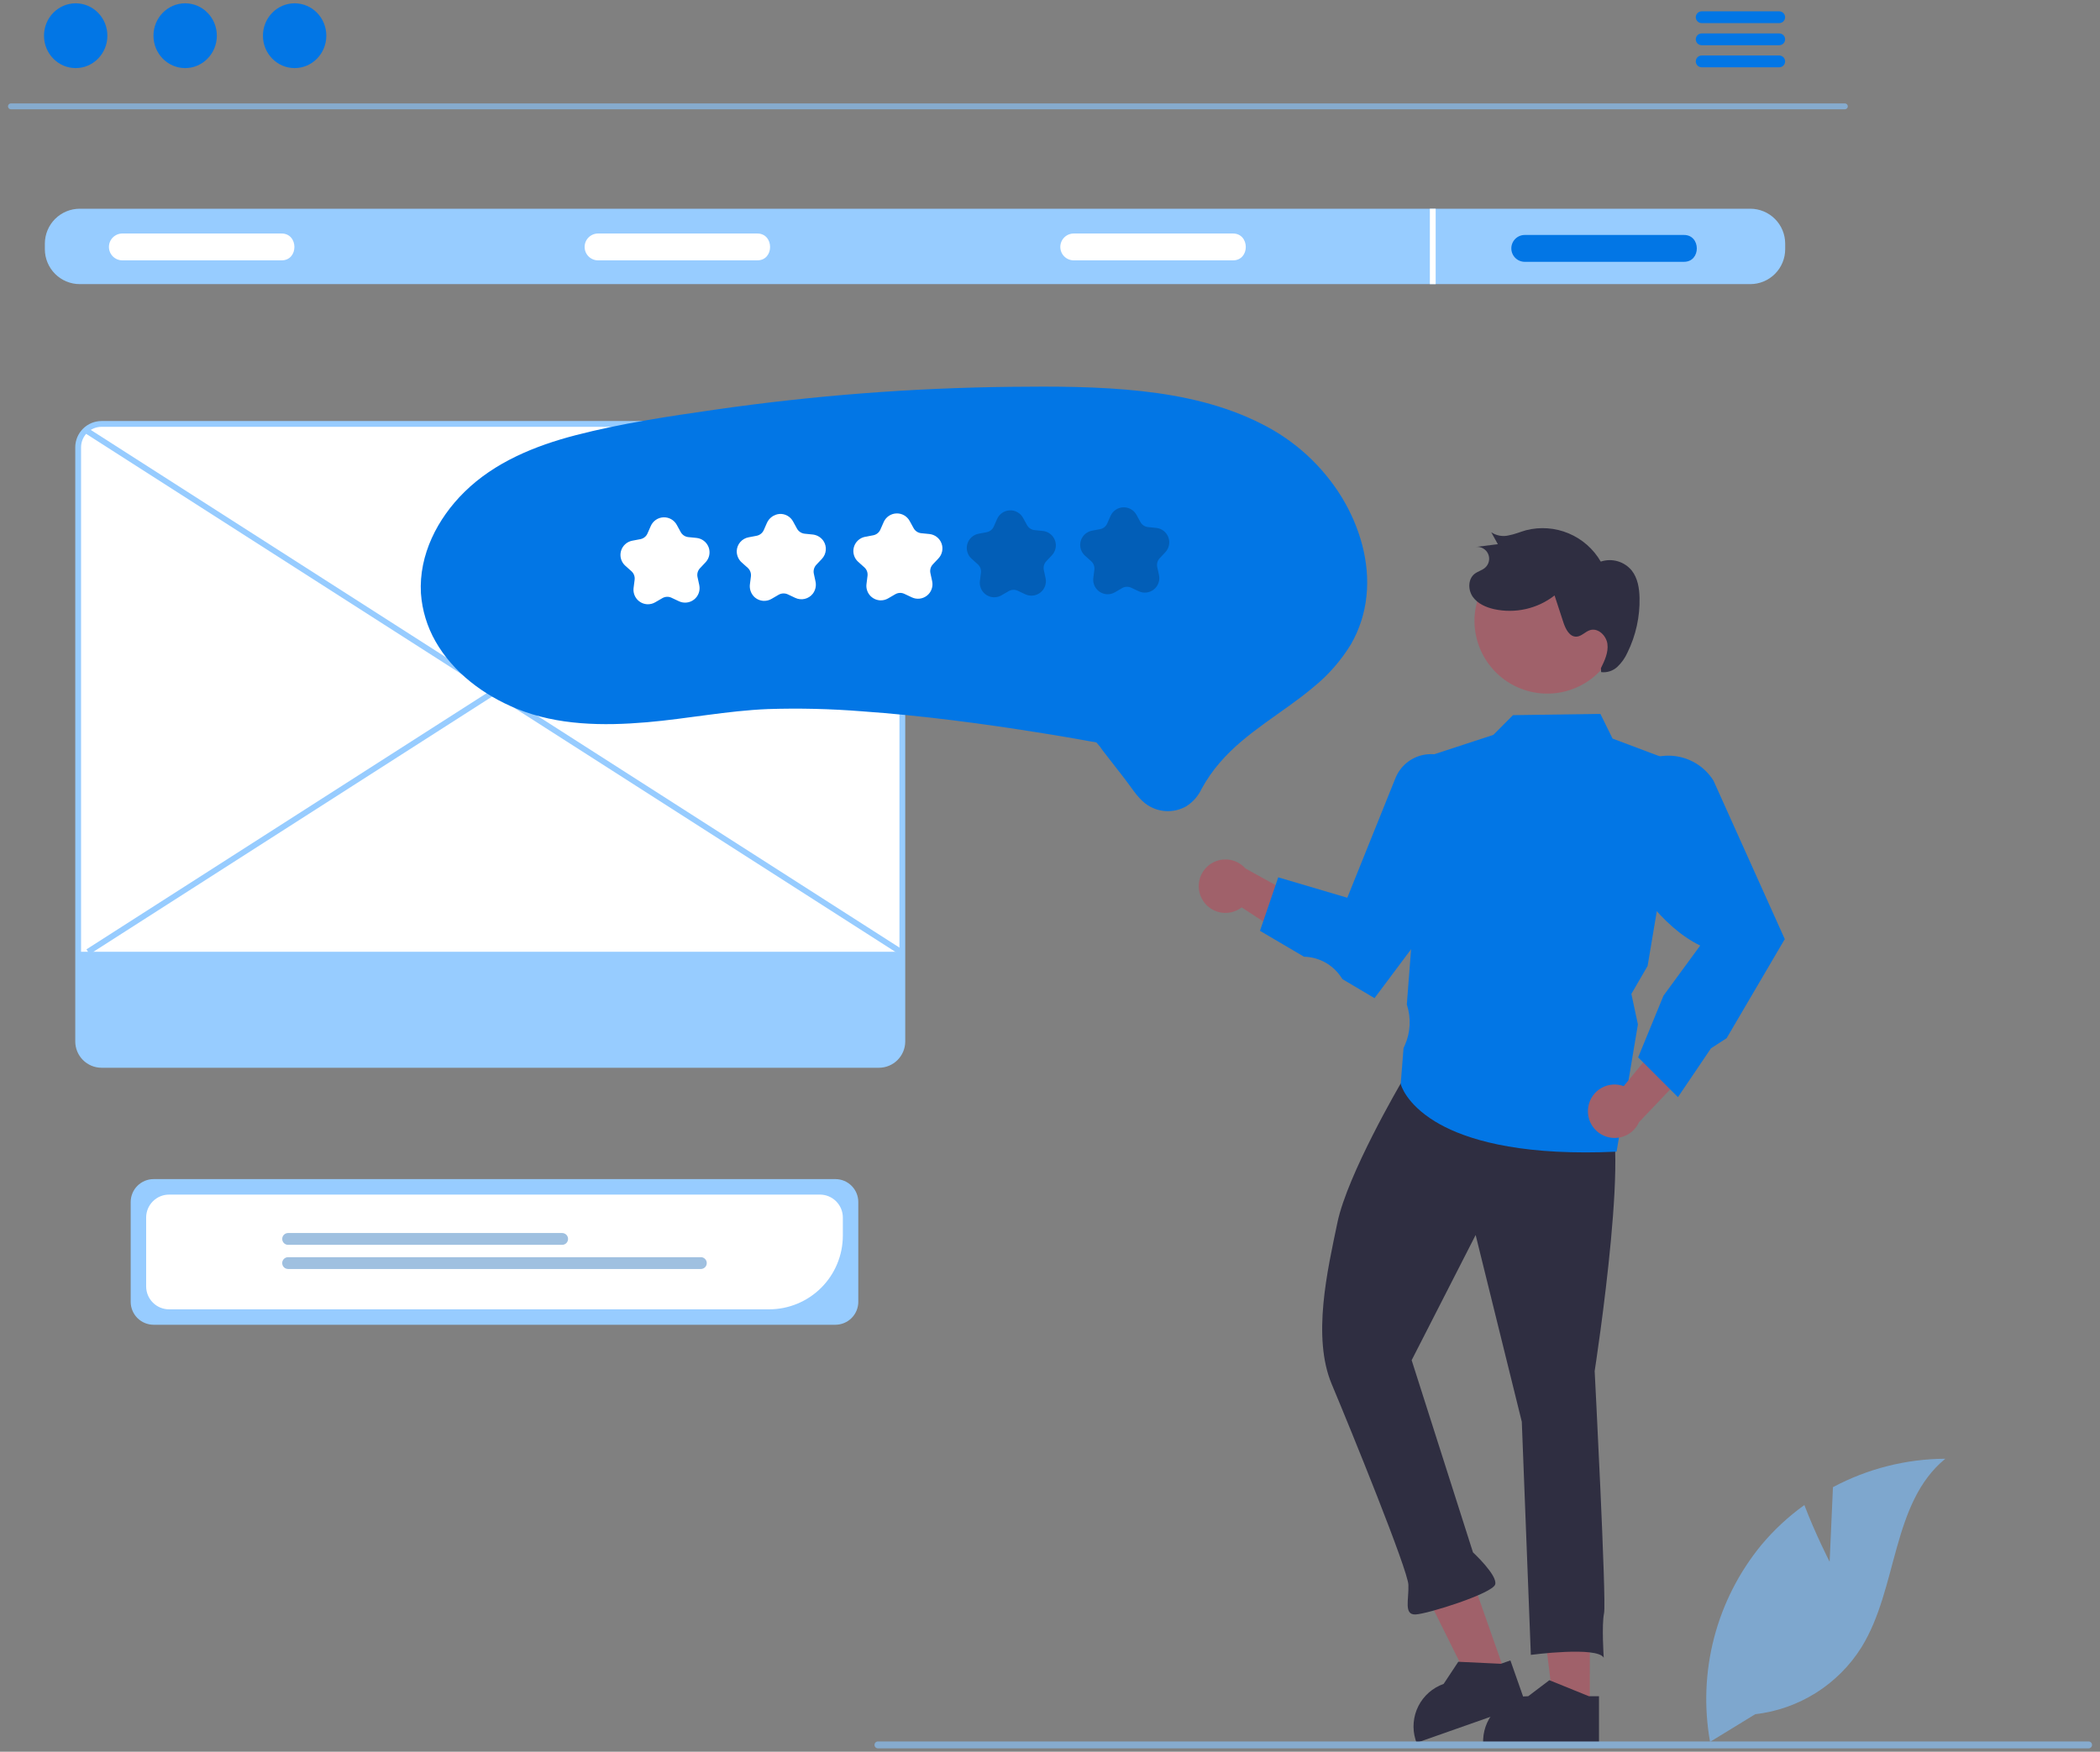 <svg width="181" height="151" viewBox="0 0 181 151" fill="none" xmlns="http://www.w3.org/2000/svg">
<rect x="0" y="0" width="181" height="151" fill="#808080" stroke="none"/>
<g clip-path="url(#clip0_9006_103496)">
<path d="M159.016 9.422H0.935C0.868 9.42 0.805 9.393 0.759 9.345C0.713 9.298 0.687 9.234 0.687 9.168C0.687 9.102 0.713 9.038 0.759 8.99C0.805 8.943 0.868 8.916 0.935 8.914H159.016C159.082 8.916 159.145 8.943 159.192 8.99C159.238 9.038 159.264 9.102 159.264 9.168C159.264 9.234 159.238 9.298 159.192 9.345C159.145 9.393 159.082 9.42 159.016 9.422Z" fill="#86ABCE"/>
<path d="M6.523 5.87C8.032 5.87 9.255 4.619 9.255 3.077C9.255 1.535 8.032 0.285 6.523 0.285C5.015 0.285 3.792 1.535 3.792 3.077C3.792 4.619 5.015 5.87 6.523 5.87Z" fill="#0276E5"/>
<path d="M15.959 5.87C17.467 5.87 18.69 4.619 18.69 3.077C18.69 1.535 17.467 0.285 15.959 0.285C14.45 0.285 13.227 1.535 13.227 3.077C13.227 4.619 14.45 5.87 15.959 5.87Z" fill="#0276E5"/>
<path d="M25.394 5.87C26.903 5.87 28.126 4.619 28.126 3.077C28.126 1.535 26.903 0.285 25.394 0.285C23.886 0.285 22.663 1.535 22.663 3.077C22.663 4.619 23.886 5.87 25.394 5.87Z" fill="#0276E5"/>
<path d="M153.361 0.977H146.659C146.526 0.979 146.399 1.034 146.306 1.129C146.213 1.224 146.161 1.351 146.161 1.484C146.161 1.617 146.213 1.745 146.306 1.839C146.399 1.934 146.526 1.989 146.659 1.992H153.361C153.494 1.989 153.621 1.934 153.714 1.839C153.807 1.745 153.859 1.617 153.859 1.484C153.859 1.351 153.807 1.224 153.714 1.129C153.621 1.034 153.494 0.979 153.361 0.977Z" fill="#0276E5"/>
<path d="M153.361 2.883H146.659C146.526 2.885 146.399 2.94 146.306 3.035C146.213 3.13 146.161 3.257 146.161 3.39C146.161 3.523 146.213 3.651 146.306 3.746C146.399 3.841 146.526 3.895 146.659 3.898H153.361C153.494 3.895 153.621 3.841 153.714 3.746C153.807 3.651 153.859 3.523 153.859 3.39C153.859 3.257 153.807 3.13 153.714 3.035C153.621 2.94 153.494 2.885 153.361 2.883Z" fill="#0276E5"/>
<path d="M153.361 4.785H146.659C146.526 4.788 146.399 4.842 146.306 4.937C146.213 5.032 146.161 5.16 146.161 5.293C146.161 5.426 146.213 5.553 146.306 5.648C146.399 5.743 146.526 5.798 146.659 5.8H153.361C153.494 5.798 153.621 5.743 153.714 5.648C153.807 5.553 153.859 5.426 153.859 5.293C153.859 5.16 153.807 5.032 153.714 4.937C153.621 4.842 153.494 4.788 153.361 4.785Z" fill="#0276E5"/>
<path d="M150.859 17.992H6.874C6.076 17.993 5.312 18.311 4.748 18.874C4.185 19.438 3.867 20.202 3.866 21V21.485C3.867 22.282 4.185 23.046 4.748 23.61C5.312 24.174 6.076 24.491 6.874 24.492H150.859C151.656 24.491 152.42 24.174 152.984 23.61C153.548 23.046 153.865 22.282 153.866 21.485V21C153.865 20.202 153.548 19.438 152.984 18.874C152.42 18.311 151.656 17.993 150.859 17.992Z" fill="#97CCFF"/>
<path d="M24.25 22.444H10.544C10.238 22.443 9.944 22.321 9.727 22.104C9.51 21.887 9.389 21.593 9.389 21.286C9.389 20.98 9.51 20.686 9.727 20.469C9.944 20.252 10.238 20.13 10.544 20.129H24.25C25.743 20.108 25.758 22.465 24.25 22.444Z" fill="white"/>
<path d="M65.25 22.444H51.544C51.238 22.443 50.944 22.321 50.727 22.104C50.51 21.887 50.389 21.593 50.389 21.286C50.389 20.98 50.51 20.686 50.727 20.469C50.944 20.252 51.238 20.13 51.544 20.129H65.25C66.743 20.108 66.757 22.465 65.25 22.444Z" fill="white"/>
<path d="M106.25 22.444H92.544C92.238 22.443 91.944 22.321 91.727 22.104C91.51 21.887 91.389 21.593 91.389 21.286C91.389 20.98 91.51 20.686 91.727 20.469C91.944 20.252 92.238 20.13 92.544 20.129H106.25C107.743 20.108 107.758 22.465 106.25 22.444Z" fill="white"/>
<path d="M145.125 22.569H131.419C131.112 22.569 130.818 22.447 130.601 22.23C130.384 22.013 130.262 21.718 130.262 21.411C130.262 21.105 130.384 20.81 130.601 20.593C130.818 20.376 131.112 20.254 131.419 20.254H145.125C146.617 20.233 146.632 22.59 145.125 22.569Z" fill="#0276E5"/>
<path d="M123.741 17.992H123.241V24.492H123.741V17.992Z" fill="white"/>
<path d="M72.002 114.197H13.239C12.716 114.196 12.213 113.988 11.843 113.618C11.473 113.247 11.265 112.745 11.264 112.222V103.616C11.265 103.092 11.473 102.59 11.843 102.22C12.213 101.849 12.716 101.641 13.239 101.641H72.002C72.526 101.641 73.028 101.849 73.398 102.22C73.768 102.59 73.977 103.092 73.977 103.616V112.222C73.977 112.745 73.768 113.247 73.398 113.618C73.028 113.988 72.526 114.196 72.002 114.197Z" fill="#97CCFF"/>
<path d="M66.293 112.867H14.572C14.048 112.867 13.546 112.659 13.176 112.288C12.806 111.918 12.597 111.416 12.597 110.893V104.951C12.597 104.428 12.806 103.926 13.176 103.556C13.546 103.185 14.048 102.977 14.572 102.977H70.67C71.194 102.977 71.696 103.185 72.066 103.556C72.436 103.926 72.645 104.428 72.645 104.951V106.515C72.643 108.199 71.974 109.814 70.783 111.005C69.592 112.196 67.977 112.866 66.293 112.867Z" fill="white"/>
<path d="M48.452 107.308H24.834C24.698 107.308 24.569 107.254 24.473 107.159C24.378 107.063 24.324 106.933 24.324 106.798C24.324 106.663 24.378 106.534 24.473 106.438C24.569 106.343 24.698 106.289 24.834 106.289H48.452C48.587 106.289 48.717 106.343 48.812 106.438C48.908 106.534 48.961 106.663 48.961 106.798C48.961 106.933 48.908 107.063 48.812 107.159C48.717 107.254 48.587 107.308 48.452 107.308Z" fill="#9FC0E0"/>
<path d="M60.408 109.39H24.834C24.767 109.39 24.7 109.377 24.638 109.351C24.576 109.326 24.52 109.288 24.473 109.241C24.425 109.194 24.388 109.137 24.362 109.076C24.337 109.014 24.323 108.947 24.323 108.88C24.323 108.813 24.337 108.747 24.362 108.685C24.388 108.623 24.425 108.567 24.473 108.52C24.52 108.473 24.576 108.435 24.638 108.41C24.7 108.384 24.767 108.371 24.834 108.371H60.408C60.543 108.371 60.672 108.425 60.767 108.521C60.863 108.616 60.916 108.746 60.916 108.88C60.916 109.015 60.863 109.145 60.767 109.24C60.672 109.336 60.543 109.389 60.408 109.39Z" fill="#9FC0E0"/>
<path d="M75.756 91.793H8.754C8.219 91.792 7.707 91.58 7.329 91.202C6.951 90.824 6.738 90.311 6.737 89.776V38.559C6.738 38.025 6.951 37.512 7.329 37.134C7.707 36.756 8.219 36.544 8.754 36.543H75.756C76.291 36.544 76.804 36.756 77.182 37.134C77.56 37.512 77.772 38.025 77.773 38.559V89.776C77.772 90.311 77.56 90.824 77.182 91.202C76.804 91.58 76.291 91.792 75.756 91.793Z" fill="white"/>
<path d="M75.756 92.043H8.754C8.153 92.042 7.577 91.803 7.152 91.378C6.727 90.953 6.488 90.377 6.487 89.776V38.559C6.488 37.959 6.727 37.382 7.152 36.958C7.577 36.533 8.153 36.294 8.754 36.293H75.756C76.357 36.294 76.933 36.533 77.358 36.958C77.783 37.382 78.022 37.959 78.023 38.559V89.776C78.022 90.377 77.783 90.953 77.358 91.378C76.933 91.803 76.357 92.042 75.756 92.043ZM8.754 36.793C8.286 36.794 7.837 36.98 7.505 37.311C7.174 37.642 6.988 38.091 6.987 38.559V89.776C6.988 90.245 7.174 90.694 7.505 91.025C7.837 91.356 8.286 91.543 8.754 91.543H75.756C76.225 91.543 76.674 91.356 77.005 91.025C77.336 90.694 77.522 90.245 77.523 89.776V38.559C77.522 38.091 77.336 37.642 77.005 37.311C76.674 36.98 76.225 36.794 75.756 36.793L8.754 36.793Z" fill="#97CCFF"/>
<path d="M6.892 82.043V89.776C6.892 90.27 7.089 90.743 7.438 91.092C7.787 91.441 8.26 91.638 8.753 91.638H75.756C76.25 91.638 76.723 91.441 77.072 91.092C77.421 90.743 77.617 90.27 77.618 89.776V82.043H6.892Z" fill="#97CCFF"/>
<path d="M7.523 36.868L7.254 37.289L77.484 82.252L77.753 81.831L7.523 36.868Z" fill="#97CCFF"/>
<path d="M77.682 36.873L7.452 81.836L7.722 82.257L77.951 37.294L77.682 36.873Z" fill="#97CCFF"/>
<path d="M137.027 147.233L133.93 147.232L132.456 135.285L137.028 135.285L137.027 147.233Z" fill="#A0616A"/>
<path d="M136.945 146.218L133.64 144.876L133.543 144.836L131.718 146.218C130.716 146.218 129.753 146.605 129.03 147.298C128.306 147.99 127.878 148.935 127.835 149.936C127.83 149.991 127.83 150.048 127.83 150.106V150.233H137.818V146.218H136.945Z" fill="#2F2E41"/>
<path d="M129.774 144.348L126.852 145.376L121.496 134.595L125.809 133.078L129.774 144.348Z" fill="#A0616A"/>
<path d="M129.36 143.422L125.796 143.253L125.691 143.248L124.428 145.157C123.484 145.49 122.704 146.174 122.251 147.067C121.799 147.961 121.709 148.995 122 149.953C122.013 150.006 122.033 150.061 122.052 150.115L122.094 150.235L131.515 146.92L130.183 143.133L129.36 143.422Z" fill="#2F2E41"/>
<path d="M138.122 95.716C140.956 95.606 137.445 118.189 137.445 118.189C137.445 118.189 138.472 138.015 138.255 139.056C138.037 140.096 138.227 142.902 138.227 142.902C137.672 141.892 131.944 142.654 131.944 142.654L131.165 122.56L127.187 106.46L121.671 117.252L126.957 133.818C126.957 133.818 129.098 135.799 128.871 136.581C128.643 137.364 123.035 139.13 122.005 139.17C120.974 139.21 121.44 137.902 121.39 136.613C121.34 135.325 116.491 123.387 114.785 119.325C113.08 115.264 114.406 109.536 115.276 105.374C116.147 101.212 120.727 93.402 120.727 93.402C126.413 86.99 135.288 95.826 138.122 95.716Z" fill="#2F2E41"/>
<path d="M103.588 77.469C103.743 77.765 103.961 78.024 104.227 78.227C104.494 78.43 104.801 78.573 105.128 78.644C105.455 78.715 105.794 78.714 106.12 78.641C106.447 78.567 106.753 78.422 107.018 78.218L113.832 82.663L113.812 78.435L107.344 74.862C106.97 74.44 106.455 74.17 105.895 74.102C105.335 74.035 104.771 74.175 104.308 74.497C103.845 74.818 103.516 75.298 103.383 75.846C103.25 76.394 103.323 76.971 103.588 77.469Z" fill="#A0616A"/>
<path d="M136.65 99.34C129.623 99.34 125.75 97.933 123.694 96.677C121.179 95.141 120.749 93.522 120.732 93.453L120.727 93.434L120.971 90.354L121.078 90.114C121.572 89.01 121.637 87.762 121.262 86.612L121.254 86.589L121.256 86.564L122.899 65.253L128.714 63.348L130.406 61.648L137.938 61.539L138.987 63.667L144.925 65.902L142.008 83.266L140.609 85.677L141.172 88.302L141.168 88.326L139.334 99.276L139.233 99.28C138.328 99.321 137.467 99.341 136.65 99.34Z" fill="#0276E5"/>
<path d="M118.47 86.043L115.713 84.409L115.54 84.159C115.189 83.654 114.725 83.239 114.184 82.946C113.644 82.653 113.042 82.491 112.427 82.472L112.395 82.472L108.598 80.239L110.172 75.628L116.124 77.387L120.274 67.076C120.502 66.509 120.882 66.017 121.373 65.654C121.864 65.291 122.446 65.072 123.054 65.02C123.662 64.968 124.273 65.086 124.818 65.36C125.364 65.634 125.822 66.055 126.143 66.574C126.471 67.117 126.642 67.741 126.635 68.375V75.122L126.61 75.156L118.47 86.043Z" fill="#0276E5"/>
<path d="M136.902 95.373C136.961 95.043 137.091 94.731 137.284 94.457C137.477 94.183 137.727 93.955 138.018 93.789C138.308 93.623 138.632 93.522 138.965 93.494C139.299 93.466 139.635 93.512 139.949 93.628L145.113 87.34L146.363 91.379L141.268 96.731C141.038 97.246 140.627 97.658 140.114 97.89C139.6 98.122 139.02 98.158 138.481 97.991C137.943 97.823 137.485 97.464 137.194 96.982C136.903 96.499 136.799 95.927 136.902 95.373Z" fill="#A0616A"/>
<path d="M144.622 94.578L141.193 91.148L143.376 85.83L146.54 81.51C143.169 79.869 140.638 75.981 138.805 72.763L138.784 72.727L139.241 69.151C139.348 68.315 139.683 67.524 140.209 66.865C140.667 66.293 141.255 65.838 141.925 65.539C142.595 65.24 143.326 65.106 144.058 65.148C144.79 65.19 145.501 65.406 146.133 65.779C146.764 66.153 147.297 66.671 147.686 67.293L153.834 80.96L153.765 81.063L148.82 89.493L147.47 90.368L144.622 94.578Z" fill="#0276E5"/>
<path d="M139.58 54.368C139.354 56.016 138.483 57.507 137.158 58.513C135.834 59.519 134.164 59.958 132.516 59.734C130.868 59.509 129.376 58.64 128.368 57.316C127.361 55.993 126.92 54.324 127.142 52.675L127.155 52.586C127.415 50.96 128.303 49.501 129.63 48.524C130.956 47.547 132.613 47.131 134.243 47.364C135.873 47.598 137.346 48.464 138.344 49.774C139.343 51.084 139.786 52.734 139.578 54.368L139.58 54.368Z" fill="#A0616A"/>
<path d="M137.983 57.601C138.305 56.946 138.636 56.243 138.545 55.519C138.455 54.795 137.745 54.103 137.047 54.318C136.63 54.447 136.315 54.859 135.879 54.88C135.28 54.909 134.936 54.222 134.749 53.652L133.989 51.328C133.259 51.897 132.412 52.297 131.509 52.501C130.607 52.705 129.67 52.708 128.766 52.508C128.06 52.346 127.347 52.032 126.933 51.438C126.519 50.844 126.522 49.922 127.089 49.473C127.368 49.253 127.739 49.169 128.005 48.934C128.17 48.788 128.284 48.593 128.329 48.378C128.375 48.162 128.35 47.938 128.258 47.738C128.166 47.538 128.012 47.372 127.819 47.266C127.626 47.16 127.404 47.119 127.186 47.15L129.1 46.91L128.53 45.879C128.746 46.026 128.992 46.127 129.25 46.174C129.508 46.221 129.773 46.215 130.028 46.154C130.543 46.061 131.028 45.849 131.531 45.707C132.753 45.395 134.042 45.491 135.204 45.979C136.367 46.467 137.338 47.321 137.97 48.411C138.441 48.254 138.949 48.243 139.426 48.381C139.903 48.519 140.327 48.798 140.642 49.182C141.154 49.833 141.294 50.701 141.313 51.529C141.351 53.161 140.995 54.778 140.276 56.244C140.07 56.709 139.773 57.129 139.404 57.48C139.218 57.654 138.997 57.785 138.755 57.864C138.513 57.943 138.257 57.968 138.004 57.938" fill="#2F2E41"/>
<path d="M36.28 51.142C36.382 52.603 36.813 54.023 37.54 55.296C39.072 57.986 41.699 59.934 44.528 61.091C48.062 62.538 52.003 62.582 55.754 62.26C59.238 61.96 62.687 61.266 66.184 61.123C68.888 61.036 71.596 61.101 74.293 61.316C79.526 61.688 84.737 62.377 89.914 63.212C91.317 63.436 92.716 63.676 94.112 63.932C94.244 63.944 94.375 63.968 94.502 64.005C94.527 64.015 94.568 64.007 94.591 64.022C94.633 64.048 94.421 63.955 94.55 64.061C94.729 64.249 94.89 64.456 95.028 64.676L96.94 67.137C97.488 67.843 97.997 68.7 98.706 69.256C99.206 69.642 99.809 69.872 100.439 69.916C101.069 69.96 101.697 69.816 102.246 69.503C102.819 69.141 103.276 68.622 103.562 68.008C104.002 67.201 104.527 66.444 105.127 65.749C107.402 63.095 110.564 61.462 113.209 59.229C114.49 58.192 115.583 56.942 116.441 55.535C117.173 54.261 117.628 52.847 117.776 51.386C118.093 48.418 117.182 45.392 115.65 42.867C113.984 40.154 111.591 37.964 108.742 36.543C105.541 34.913 102 34.119 98.45 33.723C94.681 33.303 90.868 33.304 87.08 33.346C82.83 33.394 78.587 33.581 74.352 33.907C70.111 34.235 65.886 34.702 61.679 35.307C57.641 35.887 53.555 36.492 49.603 37.519C46.111 38.427 42.63 39.845 40.023 42.415C37.705 44.699 36.093 47.826 36.28 51.142Z" fill="#0276E5"/>
<path d="M55.795 52.088C55.622 52.08 55.453 52.037 55.298 51.961C55.143 51.884 55.006 51.776 54.894 51.645C54.783 51.512 54.7 51.359 54.651 51.193C54.602 51.027 54.588 50.853 54.609 50.682L54.699 49.976C54.716 49.84 54.7 49.703 54.652 49.575C54.605 49.447 54.526 49.333 54.425 49.241L53.894 48.767C53.721 48.612 53.594 48.412 53.528 48.188C53.462 47.965 53.461 47.727 53.523 47.503C53.585 47.278 53.709 47.076 53.881 46.918C54.052 46.76 54.264 46.654 54.493 46.61L55.192 46.477C55.326 46.452 55.452 46.394 55.559 46.309C55.666 46.225 55.751 46.115 55.806 45.99L56.093 45.338C56.187 45.125 56.338 44.943 56.531 44.811C56.723 44.68 56.948 44.605 57.181 44.595C57.413 44.585 57.644 44.64 57.847 44.754C58.05 44.868 58.217 45.037 58.329 45.241L58.671 45.865C58.737 45.985 58.831 46.087 58.945 46.163C59.059 46.238 59.189 46.285 59.325 46.299L60.033 46.37C60.265 46.394 60.485 46.481 60.67 46.624C60.854 46.766 60.995 46.957 61.077 47.175C61.158 47.393 61.177 47.63 61.131 47.858C61.085 48.087 60.976 48.298 60.816 48.467L60.329 48.986C60.235 49.085 60.167 49.206 60.131 49.337C60.094 49.468 60.09 49.607 60.119 49.74L60.27 50.436C60.319 50.664 60.303 50.901 60.225 51.12C60.147 51.339 60.009 51.532 59.826 51.677C59.644 51.822 59.425 51.913 59.194 51.94C58.962 51.967 58.728 51.929 58.517 51.829L57.874 51.526C57.75 51.468 57.614 51.44 57.478 51.446C57.342 51.452 57.209 51.491 57.091 51.56L56.475 51.918C56.27 52.038 56.033 52.097 55.795 52.088Z" fill="white"/>
<path d="M65.819 51.795C65.501 51.781 65.201 51.647 64.978 51.42C64.843 51.277 64.743 51.106 64.684 50.919C64.625 50.731 64.61 50.533 64.639 50.339L64.722 49.691C64.739 49.553 64.723 49.413 64.674 49.283C64.626 49.153 64.546 49.036 64.442 48.943L63.95 48.504C63.805 48.38 63.689 48.225 63.612 48.051C63.534 47.877 63.496 47.687 63.5 47.496C63.511 47.214 63.617 46.943 63.802 46.729C63.987 46.515 64.239 46.37 64.517 46.318L65.208 46.186C65.344 46.16 65.473 46.102 65.582 46.015C65.691 45.928 65.777 45.817 65.833 45.689L66.09 45.104C66.183 44.882 66.334 44.69 66.528 44.549C66.723 44.407 66.952 44.322 67.192 44.303C67.427 44.289 67.66 44.343 67.866 44.457C68.072 44.572 68.24 44.742 68.353 44.949L68.691 45.565C68.758 45.688 68.854 45.791 68.97 45.868C69.086 45.945 69.219 45.993 69.357 46.007L70.013 46.073C70.204 46.088 70.388 46.145 70.554 46.24C70.719 46.336 70.861 46.467 70.97 46.624C71.127 46.859 71.2 47.14 71.176 47.422C71.153 47.703 71.034 47.969 70.84 48.175L70.358 48.687C70.263 48.788 70.194 48.911 70.157 49.045C70.119 49.179 70.115 49.32 70.145 49.456L70.284 50.098C70.328 50.284 70.331 50.477 70.292 50.664C70.252 50.85 70.172 51.026 70.057 51.178C69.883 51.401 69.638 51.558 69.362 51.624C69.087 51.689 68.797 51.658 68.541 51.537L67.904 51.236C67.778 51.177 67.64 51.149 67.501 51.155C67.362 51.161 67.227 51.201 67.107 51.271L66.499 51.625C66.293 51.746 66.057 51.805 65.819 51.795Z" fill="white"/>
<path d="M75.868 51.752C75.696 51.744 75.527 51.701 75.372 51.624C75.217 51.548 75.079 51.441 74.968 51.309C74.856 51.176 74.773 51.023 74.724 50.857C74.675 50.691 74.661 50.517 74.683 50.346L74.772 49.64C74.789 49.504 74.773 49.367 74.726 49.239C74.678 49.111 74.6 48.996 74.498 48.906L73.967 48.431C73.794 48.276 73.667 48.076 73.601 47.852C73.536 47.629 73.534 47.391 73.596 47.167C73.659 46.942 73.782 46.74 73.954 46.582C74.125 46.424 74.337 46.318 74.566 46.274L75.266 46.142C75.4 46.116 75.525 46.059 75.632 45.974C75.739 45.889 75.824 45.779 75.879 45.654L76.166 45.002C76.26 44.789 76.412 44.607 76.604 44.475C76.796 44.344 77.021 44.269 77.254 44.259C77.487 44.249 77.718 44.304 77.921 44.418C78.123 44.533 78.29 44.701 78.402 44.906L78.745 45.529C78.81 45.649 78.904 45.751 79.018 45.827C79.132 45.902 79.262 45.949 79.398 45.963L80.106 46.034C80.338 46.058 80.558 46.145 80.743 46.288C80.927 46.43 81.068 46.621 81.15 46.839C81.231 47.057 81.25 47.294 81.204 47.522C81.158 47.751 81.049 47.962 80.89 48.131L80.402 48.65C80.308 48.749 80.24 48.87 80.204 49.001C80.168 49.133 80.163 49.271 80.192 49.404L80.343 50.1C80.392 50.328 80.377 50.565 80.298 50.784C80.22 51.004 80.082 51.197 79.9 51.341C79.717 51.486 79.498 51.577 79.267 51.604C79.036 51.631 78.801 51.593 78.591 51.493L77.947 51.19C77.823 51.132 77.688 51.104 77.551 51.11C77.415 51.116 77.282 51.155 77.164 51.224L76.549 51.582C76.343 51.702 76.107 51.761 75.868 51.752Z" fill="white"/>
<path opacity="0.2" d="M85.644 51.486C85.471 51.479 85.302 51.435 85.147 51.359C84.992 51.283 84.855 51.175 84.743 51.043C84.632 50.911 84.549 50.757 84.5 50.591C84.451 50.426 84.436 50.252 84.458 50.08L84.548 49.374C84.565 49.239 84.549 49.101 84.501 48.973C84.453 48.845 84.375 48.731 84.273 48.64L83.743 48.166C83.569 48.011 83.442 47.81 83.377 47.587C83.311 47.363 83.309 47.126 83.372 46.901C83.434 46.677 83.558 46.474 83.729 46.316C83.901 46.159 84.113 46.052 84.342 46.009L85.041 45.876C85.175 45.85 85.301 45.793 85.408 45.708C85.514 45.623 85.599 45.514 85.654 45.389L85.941 44.737C86.035 44.524 86.187 44.341 86.379 44.21C86.572 44.078 86.797 44.003 87.029 43.993C87.262 43.983 87.493 44.038 87.696 44.153C87.899 44.267 88.066 44.436 88.178 44.64L88.52 45.264C88.586 45.384 88.679 45.486 88.793 45.561C88.907 45.637 89.038 45.683 89.174 45.697L89.882 45.769C90.113 45.792 90.334 45.88 90.518 46.022C90.703 46.164 90.844 46.355 90.925 46.574C91.007 46.792 91.026 47.028 90.98 47.257C90.934 47.485 90.825 47.696 90.665 47.866L90.177 48.384C90.084 48.483 90.016 48.604 89.979 48.736C89.943 48.867 89.939 49.005 89.968 49.139L90.118 49.835C90.168 50.062 90.152 50.299 90.074 50.519C89.996 50.738 89.857 50.931 89.675 51.076C89.493 51.221 89.274 51.312 89.042 51.339C88.811 51.365 88.577 51.327 88.366 51.228L87.722 50.924C87.599 50.866 87.463 50.838 87.327 50.844C87.19 50.85 87.057 50.889 86.939 50.958L86.324 51.316C86.118 51.437 85.882 51.496 85.644 51.486Z" fill="black"/>
<path opacity="0.2" d="M95.419 51.225C95.246 51.217 95.077 51.173 94.922 51.097C94.767 51.021 94.63 50.913 94.519 50.781C94.407 50.649 94.324 50.495 94.275 50.33C94.226 50.164 94.212 49.99 94.233 49.819L94.323 49.112C94.34 48.977 94.324 48.839 94.276 48.712C94.229 48.584 94.15 48.469 94.049 48.378L93.518 47.904C93.344 47.749 93.218 47.548 93.152 47.325C93.087 47.101 93.085 46.864 93.147 46.639C93.209 46.415 93.333 46.212 93.505 46.055C93.676 45.897 93.888 45.791 94.117 45.747L94.816 45.614C94.95 45.589 95.076 45.531 95.183 45.446C95.29 45.361 95.374 45.252 95.43 45.127L95.717 44.475C95.811 44.262 95.962 44.08 96.155 43.948C96.347 43.817 96.572 43.742 96.805 43.732C97.037 43.722 97.268 43.777 97.471 43.891C97.674 44.005 97.841 44.174 97.953 44.378L98.295 45.002C98.361 45.122 98.455 45.224 98.569 45.299C98.683 45.375 98.813 45.422 98.949 45.435L99.657 45.507C99.889 45.53 100.109 45.618 100.294 45.76C100.478 45.903 100.619 46.094 100.701 46.312C100.782 46.53 100.801 46.767 100.755 46.995C100.709 47.223 100.6 47.434 100.44 47.604L99.953 48.122C99.859 48.222 99.791 48.342 99.755 48.474C99.718 48.605 99.714 48.744 99.743 48.877L99.894 49.573C99.943 49.801 99.927 50.038 99.849 50.257C99.771 50.476 99.633 50.669 99.451 50.814C99.268 50.959 99.049 51.05 98.818 51.077C98.586 51.104 98.352 51.065 98.141 50.966L97.498 50.663C97.374 50.604 97.239 50.577 97.102 50.583C96.966 50.589 96.833 50.627 96.715 50.696L96.1 51.055C95.894 51.175 95.657 51.234 95.419 51.225Z" fill="black"/>
<path d="M157.697 134.628L157.983 128.198C160.964 126.605 164.289 125.763 167.669 125.746C163.017 129.55 163.598 136.881 160.444 141.996C159.448 143.584 158.108 144.927 156.522 145.926C154.937 146.925 153.146 147.555 151.284 147.768L147.391 150.152C146.857 147.174 146.975 144.115 147.737 141.187C148.498 138.259 149.886 135.531 151.803 133.191C152.892 131.888 154.14 130.728 155.519 129.738C156.451 132.197 157.697 134.628 157.697 134.628Z" fill="#7EA7CE"/>
<path d="M180.016 150.713H75.671C75.592 150.713 75.516 150.681 75.46 150.625C75.404 150.57 75.373 150.494 75.373 150.415C75.373 150.336 75.404 150.26 75.46 150.204C75.516 150.149 75.592 150.117 75.671 150.117H180.016C180.095 150.117 180.171 150.149 180.227 150.204C180.283 150.26 180.314 150.336 180.314 150.415C180.314 150.494 180.283 150.57 180.227 150.625C180.171 150.681 180.095 150.713 180.016 150.713Z" fill="#86ABCE"/>
</g>
<defs>
<clipPath id="clip0_9006_103496">
<rect width="179.627" height="150.43" fill="white" transform="translate(0.687 0.285)"/>
</clipPath>
</defs>
</svg>
